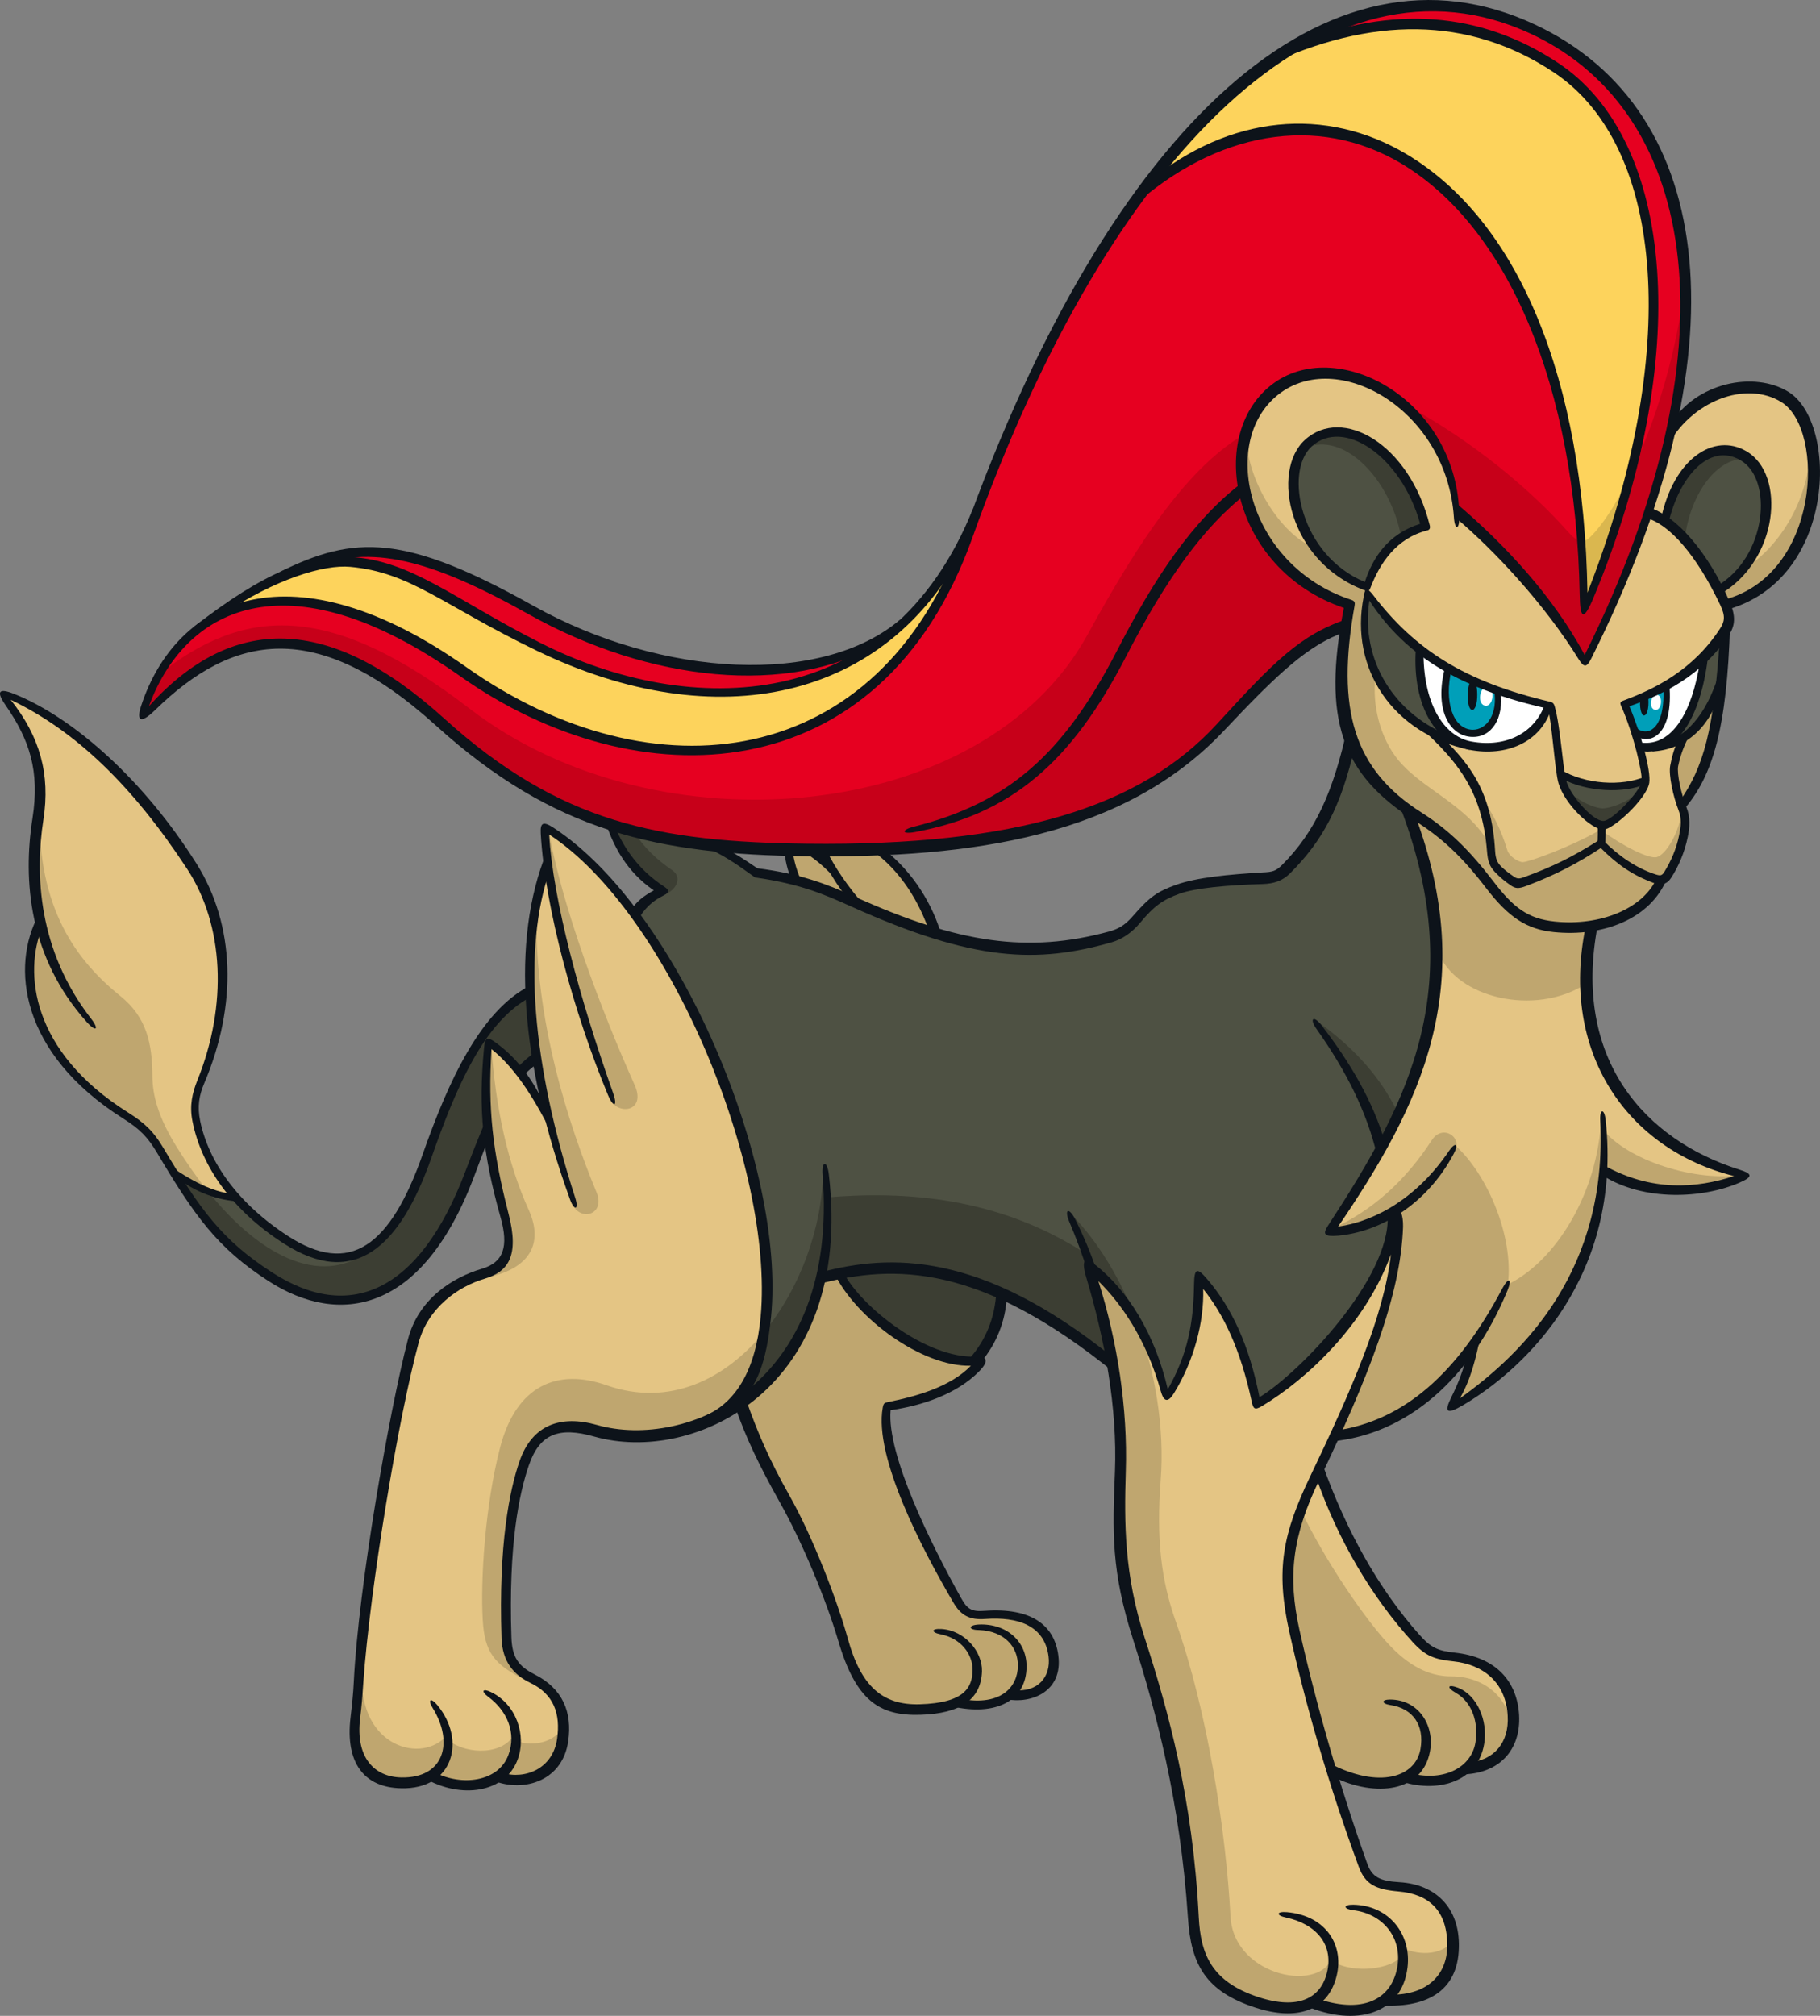 <?xml version="1.0" encoding="UTF-8"?>
<!-- Created with Inkscape (http://www.inkscape.org/) -->
<svg version="1.1" viewBox="0 0 384.73 425.94" xmlns="http://www.w3.org/2000/svg">
 <rect x="0" y="0" width="384.73" height="425.94" fill="#808080" stroke="none"/>
 <path d="m285.62 155.41c-1.785 9.33-6.764 22.109-13.562 27.974-2.465 2.116-3.481 2.531-7.464 2.281-3.981-0.236-16.511 0.831-20.26 4.416-3.797 3.632-5.865 7.397-12.113 8.647-10.68 2.116-24.258 3.264-45.768-5.515-6.448-2.631-18.31-8.48-26.191-8.814-3.149-1.95-6.531-4.496-9.08-5.681-6.264-0.515-15.761-2.465-21.943-4.581 1.183 3.566 3.982 9.83 11.096 14.079-2.632 1.1-4.398 2.716-6.181 4.748l22.209 103.32c8.131-4.397 14.912-14.229 17.111-26.441 20.943-4.748 38.687-0.283 62.196 18.594l19.01 15.062 30.773-7.631 30.506-88.753-6.864-40.17z" fill="#4E5143"/>
 <path d="m284.4 132.19c-8.797 3.15-17.577 11.996-26.408 21.526-15.928 17.161-42.069 26.475-87.47 25.924-33.289-0.378-53.782-5.681-77.557-27.207-24.442-22.109-43.669-20.127-60.546-3.197-2.083 2.083-2.283 1.233-1.366-1.034 8.447-21.026 30.34-32.073 66.994-6.181 39.903 28.157 88.42 22.109 106.55-28.74 30.257-84.938 76.024-127.44 119.51-107.06 38.054 17.86 42.835 70.193 10.93 133.75-6.698-11.663-17.777-23.959-27.174-32.223-0.331-19.86-24.492-37.454-39.62-24.475-12.096 10.38-4.6 38.821 17.045 44.335z" fill="#E60020"/>
 <g fill="#e4c584">
  <path d="m364.65 127.95c19.543-4.496 23.925-34.255 13.929-43.035-6.181-5.432-17.694-3.731-25.175 6.048-3.098 12.929-10.146 33.888-18.377 49.017-5.265-8.797-16.044-23.459-27.174-32.222-3.296-27.757-29.973-34.888-40.536-23.409-11.263 12.229-2.333 38.121 17.961 43.252-3.197 11.463-3.613 33.539 12.562 43.535 9.697 27.991 8.864 52.882-16.877 89.037 5.765 0 10.03-2.201 14.261-4.581 1.431 10.163-3.764 29.157-13.245 47.134 8.297 0.633 19.993-5.598 29.656-18.66-1.148 4.666-2.531 9.113-4.581 12.929 15.262-8.264 29.89-24.791 31.922-49.583 8.764 4.965 18.427 5.215 29.873 1.266-22.626-7.497-38.137-23.258-32.422-53.015 6.747-0.765 12.596-4.832 14.379-9.53 1.648-0.142 3.75-3.698 4.915-8.514 0.581-2.465 0.666-4.999-0.331-7.548 4.749-5.082 9.664-19.41 9.081-36.538 0.831-1.516 1.417-3.117 0.189-5.581"/>
  <path d="m295.3 258c-3.896 13.179-11.963 27.608-29.424 38.454-1.865-8.563-6.014-20.509-12.296-26.358-0.095 8.131-1.7 17.711-6.864 25.008-2.966-11.446-8.647-21.709-15.928-27.041 3.632 11.529 6.781 28.057 6.098 42.369-0.685 14.328 0.236 25.091 5.515 40.952 5.248 15.845 8.647 33.222 9.48 48.234 0.85 14.995 4 19.827 11.962 22.792 7.964 2.966 11.43 1.865 13.979 0.331 3.896 2.631 12.296 2.881 15.262-0.425 7.797 0.935 13.778-2.531 13.895-10.763 0.142-8.98-5.948-12.979-11.779-12.979-2.881 0-6.231-1.733-7.281-4.915-6.698-20.16-11.73-36.338-14.845-52.033-1.431-7.297-1.634-15.462 4.614-28.357 12.213-25.174 17.661-41.469 17.611-55.281"/>
  <path d="m278.71 309.97c4.699 12.213 11.646 28.174 21.742 37.254 2.55 2.281 4.331 2.55 7.114 2.801 7.381 0.633 12.212 6.098 12.346 12.08 0.094 5.964-2.55 10.796-9.797 11.696-3.684 2.168-7.764 3.566-12.462 1.648-3.566 1.535-8.648 2.168-16.011-1.148-4.581-15.245-7.148-24.125-8.397-32.156-2.031-13.096-0.142-19.21 5.465-32.173"/>
  <path d="m125.48 302.16c12.712 3.448 37.654 2.517 36.688-30.24-0.8-27.44-16.528-77.574-46.767-97.05 0 1.681 0.132 4.482 0.55 7.847-5.598 9.796-5.165 31.789-0.132 52.366-4.332-7.281-8.547-12.312-12.462-14.562-1.117 7.147-0.966 23.426 3.499 36.837 1.916 5.748 0.5 10.38-5.032 11.896-9.247 2.517-13.312 7.564-15.545 17.927-2.249 10.363-9.613 51.549-10.646 66.927-0.283 4.199-0.383 6.648-0.716 10.03-1.149 11.513 8.947 15.694 16.528 10.63 3.466 3.23 10.88 3.264 13.812 0.6 5.515 2.531 13.729-1.181 13.895-9.33 0.132-5.715-2.482-9.33-6.948-11.696-4.149-2.201-4.798-4.581-4.915-7.88-0.517-13.812 0.316-30.823 4.232-39.07 2.466-5.182 7.181-7.081 13.962-5.232"/>
  <path d="m36.759 247.89c3.982 2.801 8.647 4.581 13.562 5.248-9.83-11.779-10.263-19.227-7.797-24.992 4.382-10.263 6.781-24.142 2.749-35.521-5.215-14.745-26.191-39.42-44.118-45.901 6.614 10.296 8.147 17.044 6.748 26.574-1.399 9.53-1.149 14.362 0.633 22.376-7.531 13.812 2.766 30.49 18.427 40.303 3.182 1.998 5.298 3.948 9.797 11.912"/>
 </g>
 <g fill="#4e5143">
  <path d="m289.27 124.1c1.015-5.765 5.548-12.029 12.179-12.829-4.147-16.061-16.777-24.292-24.575-18.094-7.814 6.198-2.418 26.258 12.395 30.923"/>
  <path d="m363.3 124.75c8.614-3.797 14.661-22.026 5.181-28.59-6.881-4.765-15.195 3.764-16.561 13.928 4.666 3.717 8.097 7.947 11.38 14.661"/>
  <path d="m364.76 133.14c-4.449 7.664-14.012 12.829-21.293 15.528 0.949 2.564 2.182 5.848 3.131 9.047 6.848 1.1 14.079-3.065 17.361-13.629 0.581-4.449 0.581-7.147 0.798-10.947"/>
  <path d="m300.29 137.15c-0.378 5.465 0.883 15.612 8.03 19.76-12.329-4.515-22.042-13.562-19.194-31.573 3.131 4.449 6.498 8.164 11.163 11.813"/>
  <path d="m330.12 163.84c0.142 4.014 5.915 10.647 8.53 10.58 2.631-0.095 8.397-5.915 9.264-9.347-5.831 1.681-10.647 1.252-17.794-1.233"/>
  <path d="m75.071 274.5c18.227-3.566 23.992-26.957 28.057-35.688-0.6-6.697-0.335-13.478 0.165-18.227 1.783 0.685 3.982 2.38 6.531 5.681l3.649-3.131c-0.683-5.082-1.283-9.58-1.449-13.345-9.43 4.284-17.377 21.326-20.726 31.522-2.416 7.381-6.731 18.111-13.462 22.659-7.198 4.865-18.727 0.189-27.524-10.83-5.282-0.515-9.663-2.65-13.395-4.915 12.329 19.76 26.708 28.507 38.154 26.274"/>
 </g>
 <path d="m184.27 135.99c-22.126 11.446-53.398 3.764-71.959-7.13-19.993-11.746-34.338-15.811-49.367-8.63 12.929-2.834 19.61-1.899 36.721 8.78 31.223 19.477 63.795 23.642 84.605 6.981" fill="#E60020"/>
 <path d="m204.59 113.28c-23.559 43.136-64.245 37.021-94.435 21.51-18.177-9.347-26.208-16.461-38.787-16.245-8.897 0.142-16.861 5.515-25.591 11.263 13.495-5.781 31.806-2.432 47.617 9.247 42.735 31.556 93.135 25.841 111.2-25.775" fill="#FDD35C"/>
 <path d="m240.95 40.554c54.931-41.069 95.484 20.976 93.701 87.604 21.743-44.252 20.51-100.35-7.747-115.33-19.21-10.163-37.587-9.363-55.448-2.281-9.397 6.998-20.343 17.544-30.507 30.006" fill="#FDD35C"/>
 <path d="m299.99 136.97c-0.666 6.315 2.281 19.227 10.58 20.46 8.297 1.214 14.728-1.865 16.911-8.53-8.697-2.248-19.594-5.298-27.491-11.929" fill="#fff"/>
 <path d="m346.59 157.94c6.664 0.331 11.73-3.698 13.696-19.077-4.184 4.114-11.963 8.331-16.828 9.813 1.2 2.9 2.097 5.631 3.131 9.263" fill="#fff"/>
 <path d="m306.11 141.07c-1.502 4.865-1.067 13.146 4.534 13.729 3.882 0.425 6.648-1.95 5.815-9.014-2.451-0.864-6.498-2.347-10.346-4.713" fill="#009FB9"/>
 <path d="m345.6 154.6c2.418 1.747 7.231 1.45 6.747-9.78-3.23 1.733-5.515 2.947-8.88 3.849 0.982 2.083 1.549 3.863 2.13 5.931" fill="#009FB9"/>
 <path d="m314.41 145.16c-0.534-0.047-1.351 0.425-1.516 1.851-0.142 1.233 0.378 2.064 1.167 2.116 0.652 0.047 1.318-0.652 1.417-1.851 0.142-1.483-0.472-2.05-1.067-2.116" fill="#fff"/>
 <path d="m350.25 146.8c-0.425-0.047-1.1 0.331-1.233 1.502-0.142 1.001 0.331 1.667 0.949 1.714 0.515 0.034 1.067-0.534 1.148-1.502 0.095-1.214-0.378-1.648-0.864-1.714" fill="#fff"/>
 <path d="m263.2 91.671c-11.863 6.881-22.059 21.926-33.305 42.436-21.943 39.987-90.953 46.084-130.51 15.711-30.34-23.309-48.134-21.276-66.078-7.098-1.466 2.867-3.499 7.781-2.949 7.998 0.566 0.189 4.632-4.014 7.014-6.032 18.127-15.345 38.004-9.063 55.748 7.847 15.978 15.228 37.021 25.475 63.528 26.474 50.733 1.917 80.673-2.999 101.97-26.191 7.114-7.747 17.794-18.81 25.808-20.46l1.148-4.713c-12.212-2.664-25.941-17.594-22.376-35.971" fill="#C70019"/>
 <g fill="#bfa66f">
  <path d="m368.35 120.43c6.881-4.099 14.329-13.845 14.412-27.207 2.683 12.695-3.15 30.356-18.044 34.655l-1.516-3.15c1.917-1.1 3.367-2.399 5.148-4.298"/>
  <path d="m263.5 92.767c0.331 9.663 8.014 20.943 14.712 23.059 2.914 3.816 6.864 6.731 10.93 8.381-0.897 5.681-0.982 13.662 1.785 17.877-1.015 5.415 0.283 12.579 4.033 17.711 5.082 6.948 15.162 9.847 20.16 19.01-0.472-4.047-0.817-6.998-1.747-9.713 1.984 2.116 4.147 6.781 5.231 10.48 0.425 1.483 2.531 2.631 3.301 2.598 1.365-0.047 9.914-3.117 16.444-6.848 4.581 3.4 10.297 6.298 11.946 5.765 2.38-0.765 5.431-7.031 5.015-10.163 3.301 2.281-2.55 15.512-4.165 14.995-3.896 6.281-9.83 9.497-17.711 9.913-10.096 0.548-13.762-1.998-21.776-12.879-3.816-5.165-7.131-7.714-12.379-10.763-16.944-9.83-17.211-25.774-13.696-44.552-11.163-3.315-25.675-14.995-22.076-34.871"/>
  <path d="m363.64 145.32c-1.582 4.199-4.765 8.648-7.431 10.113-1.53 2.598-2.55 5.398-2.484 6.864 0.047 1.464 0.949 4.765 1.648 7.564 4.199-3.566 8.331-16.778 8.264-24.542"/>
  <path d="m304.01 201.18c3.948 9.88 20.476 13.429 30.856 6.948 0.189-4.948 0.685-9.03 1.7-12.579-10.313 1.398-16.311-0.652-22.376-9.547-3.566-5.215-10.18-11.179-16.661-14.995 3.816 9.414 5.598 19.027 6.481 30.173"/>
  <path d="m338.7 238.49c5.332 6.781 19.81 11.296 29.657 9.747-5.631 3.5-18.977 5.848-29.557-1.233 0.094-3.585 0.425-5.848-0.095-8.514"/>
  <path d="m338.48 236.17c-0.666 16.061-9.78 30.44-19.727 35.205 1.266-10.313-4.501-23.409-11.046-29.273-3.934 6.032-7.598 10.846-12.463 13.279 1.667 11.179-5.032 29.973-13.046 47.534 7.847 0.189 20.31-5.781 29.357-19.16-1.015 4.515-2.432 9.547-4.782 13.462 25.958-15.162 34.138-38.554 31.706-61.046"/>
  <path d="m307.49 243.39c1.785-3.098-2.55-5.981-4.831-2.465-5.598 8.648-12.629 14.845-20.76 18.577 6.781 0.501 19.66-5.848 25.591-16.111"/>
  <path d="m128.9 232.03c1.433 3.731 7.864 3.018 5.248-2.801-6.864-15.261-15.678-38.487-18.21-54.165-2.383 8.314 5.848 38.32 12.962 56.964"/>
  <path d="m113.43 193c-0.468 22.509 6.814 44.801 12.679 58.947 2.033 4.915-4.048 6.614-5.598 1.45-5.265-17.544-11.113-41.286-7.081-60.396"/>
  <path d="m103.81 220.42c0.933 13.895 3.565 25.508 7.964 35.255 3.282 7.264-0.085 12.379-8.48 14.162 3.649-2.55 5.431-5.431 3.482-13.145-2.816-11.129-5.382-25.541-2.965-36.271"/>
  <path d="m94.905 367.82c3.899 2.966 11.613 3.051 13.895-1.53 1.616 8.831-8.73 14.162-17.794 8.831 2.882-1.785 3.899-5.098 3.899-7.298"/>
  <path d="m94.482 366.64c1.149 6.681-3.965 10.73-10.263 10.18-4.732-0.425-10.38-4.567-9.23-12.379 0.416-2.881 1.266-6.948 1.516-10.597-0.583 15.512 12.896 18.894 17.977 12.796"/>
  <path d="m109.23 367.91c3.649 1.181 7.881 0.236 9.83-2.966 1.016 8.564-7.114 12.712-13.395 10.513 2.216-1.95 3.482-4.666 3.565-7.548"/>
  <path d="m173.48 270.18c-1.398 9.414-7.664 20.344-16.827 26.191 3.332 12.679 16.178 28.99 21.742 50.733 3.816 14.862 14.745 16.694 24.242 12.412 4.066 1.615 9.147 0.515 11.113-1.78 4.147 1.45 9.396-1.601 8.98-7.281-0.515-6.781-6.881-10.246-13.728-9.414-3.481 0.425-5.082-0.633-6.032-2.366-5.665-10.429-17.378-29.673-15.328-41.536 5.765-0.6 15.862-4.213 19.41-9.38-11.863 0.189-22.726-7.497-29.423-18.844z"/>
  <path d="m274.71 318.52c5.581 11.713 14.295 24.209 19.277 29.374 4.865 5.048 9.18 6.314 12.812 6.314 6.848 0 12.596 4.463 12.796 11.896-0.883 4.713-5.731 7.347-9.647 7.497-3.164 2.484-7.897 3.448-12.729 1.733-3.618 1.865-9.197 1.865-15.695-1.299-2.55-8.88-6.631-23.376-8.147-31.006-1.535-7.631-1.78-13.795 1.332-24.509"/>
  <path d="m281.85 414.48c4.133 2.598 12.546 1.733 14.678-1.464 0.472 8.147-6.531 15.545-18.944 9.88 2.598-1.865 4.066-5.015 4.265-8.414"/>
  <path d="m296.4 411.54c3.797 1.865 8.947 1.535 11.013-1.865-0.666 8.131-5.065 14.012-14.678 12.679 2.999-2.064 4-6.415 3.665-10.813"/>
 </g>
 <path d="m140.59 189c2.799-1.233 3.416-3.816 1.566-5.081-3.365-2.3-5.965-4.782-7.997-7.964-1.433-0.425-2.966-0.798-4.665-1.266 1.35 5.248 6.048 11.213 11.096 14.312" fill="#3C3E33"/>
 <path d="m128.22 292.7c-10.43-3.665-19.077 0.095-22.476 13.046-3.232 12.296-4.199 28.357-3.699 36.538 0.401 6.764 2.316 9.497 9.264 12.796-3.549-3.349-4.299-6.747-4.299-11.779 0.017-13.445 0.833-28.873 4.332-35.488 2.199-4.147 5.598-7.964 13.645-5.765 10.696 2.933 21.443 1.001 30.223-4.647 3.866-5.032 5.948-10.846 6.498-16.161-8.331 10.23-20.21 16.111-33.489 11.463" fill="#BFA66F"/>
 <path d="m173.98 247.67c-0.189 11.696-4.798 24.392-12.279 33.572-0.55 5.315-2.616 11.113-6.481 16.161 13.762-8.864 22.659-26.858 18.76-49.734" fill="#3C3E33"/>
 <path d="m281.81 412.92c-1.865 8.481-21.026 4.915-21.693-7.964-0.968-18.194-4.915-43.569-11.529-62.213-3.183-8.963-4.165-17.694-3.23-30.006 0.831-10.796-1.048-23.059-5.332-34.172-2.201-3.665-4.982-7.031-8.497-9.28 4.147 13.262 5.715 27.541 5.365 40.903-0.331 12.879-0.331 24.075 4.232 37.304 4.581 13.212 9.996 36.604 11.196 56.098 0.699 11.529 3.896 15.595 13.729 19.327 10.43 3.967 16.778-2.881 15.761-9.997" fill="#BFA66F"/>
 <path d="m240.02 278.56c-3.164-8.23-7.647-15.845-13.345-21.759 1.917 4.014 3.514 8.18 4.848 12.479 3.514 2.248 6.298 5.614 8.497 9.28" fill="#3C3E33"/>
 <path d="m37.267 242.21c-3.882-6.264-5.015-10.846-5.048-14.712-0.033-6.998-1.2-12.512-6.731-16.994-9.247-7.464-17.594-18.427-17.128-39.487-1.783 7.864-1.616 16.928 0.165 24.109-7.514 16.428 3.033 31.44 18.394 40.72 1.766 1.067 5.182 4 6.948 7.215 1 1.799 2.016 3.514 3.049 5.165 2.399 1.464 4.748 2.531 6.864 3.282-2.216-2.768-4.398-5.881-6.514-9.297" fill="#BFA66F"/>
 <path d="m75.071 274.5c18.227-3.566 23.992-26.957 28.057-35.688-0.6-6.697-0.335-13.478 0.165-18.227 1.783 0.685 3.982 2.38 6.531 5.681l3.649-3.131c-0.683-5.082-1.283-9.58-1.449-13.345-9.43 4.284-17.377 21.326-20.726 31.522-2.416 7.381-6.548 17.294-12.779 22.509-9.58 8.03-22.676 2.801-34.738-12.313-2.116-0.765-4.465-1.814-6.864-3.282 12.329 19.76 26.708 28.507 38.154 26.274" fill="#3C3E33"/>
 <path d="m166.57 179.52c0.378 2.031 0.633 4.265 1.535 6.231 9.263 2.985 22.226 9.597 29.54 11.43-1.535-4.832-5.465-13.462-12.079-17.844-7.431 0.425-11.813 0.378-18.994 0.189" fill="#BFA66F"/>
 <g fill="#3c3e33">
  <path d="m177.3 268.88c4.43 8.314 17.527 19.843 29.723 17.877 2.598-3.934 4.43-8.497 4.666-13.595-8.614-3.83-22.059-7.281-34.388-4.284"/>
  <path d="m331.56 167.18c2.848 2.716 6.182 3.665 7.265 3.632 1.7-0.047 5.081-1.214 7.747-3.514-1.634 2.848-5.565 7.081-7.681 7.081s-5.265-3.5-7.331-7.198"/>
  <path d="m275.83 94.667c8.464-3.684 18.111 6.831 20.343 18.694 1.568-0.982 3.282-1.766 5.315-2.281-4.798-16.078-17.594-24.808-25.658-16.411"/>
  <path d="m356.14 113.92c1.148-9.796 7.114-17.677 13.345-16.911-7.114-4.831-14.495 0.378-17.411 13.346 1.648 1.015 2.664 1.917 4.066 3.566"/>
 </g>
 <path d="m356.2 59.177c-1.45 14.512-6.231 30.073-11.596 41.236-3.131 11.813-7.764 24.441-9.83 28.19 0-4.298-0.236-9.28-0.633-14.228-0.831-0.142-1.733-0.93-3.084-2.451-7.098-7.964-19.227-18.461-33.639-26.225 8.114 8.947 9.48 15.245 10.463 22.576 10.613 7.081 23.042 24.225 27.158 31.706 13.662-24.741 22.476-56.847 21.16-80.806" fill="#C70019"/>
 <path d="m344.6 100.42c-2.385 4.965-4.881 9.047-7.264 11.796-1.365 1.568-2.215 2.333-3.197 2.149 0.378 4.965 0.633 9.93 0.633 14.228 2.064-3.731 6.698-16.378 9.83-28.173" fill="#DAB74F"/>
 <path d="m278.73 216.01c6.781 4.899 12.729 10.846 16.694 18.994-0.732 1.984-1.667 4.581-3.23 7.097-3.032-8.047-7.614-17.844-13.462-26.091" fill="#3C3E33"/>
 <path d="m174.71 253.01c16.528-1.398 36.321-0.142 54.931 11.946 1.984 5.564 4.534 13.945 5.798 22.942-21.809-16.894-42.386-24.375-62.462-17.477 1.181-5.248 2.281-10.846 1.733-17.411" fill="#3C3E33"/>
 <g fill="#0d131a">
  <path d="m311.32 143.67c-0.515-0.017-1.034 1.266-1.048 3.032-0.034 2.347 0.425 3.301 0.949 3.315 0.581 0 1.081-1.299 1.048-3.334-0.017-1.714-0.331-2.999-0.949-3.018"/>
  <path d="m346.74 147.36c-0.236 2.168 0.236 3.816 0.765 3.816 0.85 0 1.181-2.366 0.831-4.416-0.666 0.283-1.081 0.425-1.601 0.6"/>
  <path d="m317.18 146.08c0.784 5.732-1.884 9.78-6.014 9.63-4.666-0.142-8.147-5.681-5.631-14.961l1.285 0.817c-1.568 6.598 0.283 12.496 4.449 12.629 3.018 0.047 5.465-3.334 4.548-8.58z"/>
  <path d="m348.58 107.24c5.782 1.714 12.496 9.447 17.061 19.927 1.351 3.084 1.115 5.065-0.142 6.981-5.748 8.78-14.578 12.879-21.059 15.078 2.451 5.765 4.581 13.646 4.199 16.178-0.501 3.33-7.664 9.913-9.713 9.913-2.465 0-8.147-5.332-9.48-9.83-0.765-2.531-1.384-12.929-2.234-15.744-17.944-4.047-29.807-10.696-37.738-22.842-1.932 12.513 5.265 24.325 17.761 28.874l3.514 2.683c-16.345-3.349-25.491-17.211-22.492-32.322 0.236-1.148 0.283-2.664 2.031-0.378 8.78 11.446 19.176 18.26 37.47 22.542 0.425 0.094 0.699 0.331 0.85 0.831 1.252 4.165 1.766 13.478 2.484 15.895 0.935 3.183 5.615 8.447 7.831 8.447 1.865 0 7.781-6.281 8.097-8.264 0.283-1.681-1.714-10.147-4.317-16.028-0.331-0.699-0.189-0.916 0.548-1.181 6.514-2.418 14.578-6.348 20.309-15.112 0.968-1.464 1.252-2.616 0.095-5.032-5.015-10.563-10.746-17.111-15.728-18.444z"/>
  <path d="m352.88 144.52c0.968 10.98-4.147 12.896-6.997 11.013l-0.85-2.749c2.05 3.249 7.081 2.668 6.581-7.431z"/>
  <path d="m300.92 137.69c-0.095 10.597 4.066 17.894 10.13 18.994 7.48 1.351 13.412-1.95 15.511-7.847l1.516 0.472c-2.234 7.747-9.863 10.547-17.328 9.147-7.764-1.45-12.462-10.247-11.396-22.243z"/>
  <path d="m346.23 156.8c6.964 1.417 11.446-5.948 13.145-17.127l1.766-1.648c-1.299 12.246-6.014 21.893-14.278 20.676z"/>
  <path d="m352.3 156.62c4.713-1.398 9.063-6.531 11.529-15.878l-0.331 5.815c-2.248 7.464-7.481 11.862-14.278 12.229z"/>
  <path d="m365.72 132.18c-0.685 21.526-3.566 31.873-9.963 39.07l-0.765-1.833c5.248-7.447 7.298-15.445 8.53-34.272z"/>
  <path d="m357.54 154.7c-1.332 2.201-2.281 4.68-2.801 7.198-0.283 1.535 0.6 5.748 1.766 8.681 0.883 2.201 0.666 4.364 0.283 6.215-0.685 3.415-2.069 6.481-3.585 8.78-0.85 1.285-2.083 1.568-3.665 0.982-4.449-1.648-7.581-3.816-11.146-7.364-4.881 3.197-9.396 5.615-15.761 8.014-1.615 0.6-2.248 0.586-3.301-0.142-1.218-0.831-2.314-1.747-3.315-2.801-1.167-1.252-1.516-2.281-1.681-4.449-1.034-12.829-6.214-19.427-16.644-28.34l5.848 3.117c6.748 6.181 11.78 12.196 12.513 25.258 0.095 1.648 0.482 2.451 1.299 3.264 0.817 0.798 1.582 1.365 2.716 2.149 0.652 0.472 1.185 0.425 2.064 0.095 6.065-2.215 10.213-4.25 15.711-7.731 0.6-0.378 0.897-0.283 1.318 0.189 3.032 3.084 6.848 5.648 10.713 6.914 1.148 0.378 1.464 0.331 2.017-0.6 1.252-2.083 2.432-4.496 3.084-7.731 0.331-1.747 0.614-3.282-0.142-5.198-1.133-2.848-2.13-7.447-1.766-9.413 0.378-1.998 0.85-3.731 1.814-5.681z"/>
  <path d="m337.62 178.68c0.189-1.318 0.142-3.632 0.094-4.699l1.7 0.283c0.033 1.067-0.034 3.547-0.095 4.548z"/>
  <path d="m347.83 165.66c-4.364 2.031-12.463 1.733-17.761-1.185l-0.034-1.78c4.982 2.985 12.762 3.566 17.844 1.351z"/>
  <path d="m352.39 185.63c-3.466 8.531-13.479 12.379-23.959 11.313-5.698-0.581-9.58-3.117-14.378-9.414-4.915-6.431-9.23-10.48-14.879-14.045-15.628-9.847-19.693-21.443-15.095-45.035-24.142-8.247-29.257-37.204-14.712-47.567 13.828-9.847 38.97 3.896 39.12 28.407 0.017 2.735-0.968 2.768-1.148 0.033-1.502-22.492-23.909-35.388-36.488-26.424-13.562 9.646-7.347 36.671 14.912 43.885 0.633 0.236 0.699 0.6 0.581 1.214-3.934 21.943-0.189 34.605 14.162 43.702 5.765 3.665 10.13 7.947 15.145 14.495 4.265 5.598 7.347 7.947 13.029 8.53 9.547 0.968 18.444-2.65 21.426-8.914z"/>
  <path d="m277.23 94.379c-5.815 5.398-2.333 22.959 11.279 28.59 1.681-5.082 4.831-10.113 11.696-12.296-4-14.379-16.278-22.492-22.976-16.295m11.313 30.373c-16.144-5.965-19.943-25.208-12.695-31.806 7.897-7.198 22.076 0.765 26.391 18.077 0.142 0.6-0.047 0.935-0.515 1.048-6.548 1.648-10.03 6.898-12.079 12.262-0.236 0.619-0.567 0.619-1.1 0.425"/>
  <path d="m362.84 123.9c10.73-6.214 12.046-22.626 5.082-26.657-6.581-3.83-12.996 3.514-15.245 13.362l-1.568-0.916c2.716-12.879 11.246-18.311 18.06-14.345 8.464 4.931 6.815 23.109-5.615 30.256z"/>
  <path d="m364.03 126.84c20.777-5.081 21.876-36.071 12.546-41.869-7.497-4.647-19.21-0.331-24.408 9.83l1.015-5.248c5.348-8.714 17.644-11.246 24.909-6.731 10.546 6.531 10.163 39.753-13.213 46.051z"/>
  <path d="m284.42 133.49c-7.931 2.815-14.211 8.747-25.691 20.91-21.143 22.392-53.265 26.941-88.22 26.524-31.356-0.378-53.432-5.065-78.307-27.574-25.375-22.976-42.985-19.343-59.397-3.334-3.365 3.282-3.915 1.984-2.982-0.85 7.548-22.992 32.072-34.088 68.76-8.197 39.353 27.774 87.22 22.192 105.11-28.007 31.173-87.487 77.208-128.22 120.81-107.76 38.887 18.227 44.119 69.677 11.863 133.95-0.982 1.965-1.549 1.917-2.683 0.095-7.214-11.646-17.777-22.909-25.774-29.69l-0.283-3.4c10.513 8.88 20.743 19.926 27.357 32.239 32.056-64.478 24.308-114.51-11.23-131.19-43.085-20.193-89.003 24.475-118.18 106.36-19.427 54.482-71.226 55.481-108.18 29.39-37.587-26.524-58.597-13.662-65.911 6.248 17.611-19.443 38.037-19.46 62.362 2.564 24.592 22.26 45.685 26.141 76.774 26.508 44.085 0.515 70.493-7.714 86.638-25.308 12.012-13.112 17.561-18.844 27.557-22.175z"/>
  <path d="m263.5 104.3c-8.963 6.848-17.144 18.261-25.441 34.372-11.596 22.459-24.308 33.356-44.618 37.138-2.914 0.548-2.933-0.472-0.236-1.133 19.876-5.032 31.556-15.178 42.969-37.288 7.797-15.145 16.078-27.741 26.825-35.721z"/>
  <path d="m274.09 9.108c20.41-8.064 38.937-6.664 55.348 4.232 24.658 16.378 28.474 62.396 7.431 112.91-2.248 5.398-2.848 4.147-2.933-0.472-0.798-44.335-15.262-77.824-37.704-91.219-17.727-10.58-39.253-6.848-57.13 9.447l3.5-5.482c17.411-14.395 37.771-16.061 54.731-5.948 23.625 14.095 37.471 47.334 38.237 92.669 19.693-50.166 16.611-94.202-7.147-109.98-17.977-11.929-38.654-11.862-61.03-1.266z"/>
  <path d="m40.842 132.55c14.995-11.746 24.808-15.394 33.289-14.878 12.929 0.798 21.709 8.847 40.12 18.177 31.406 15.912 73.892 15.495 91.469-28.457l-1.615 7.964c-16.645 32.705-52.632 40.486-90.619 22.142-20.11-9.713-26.574-16.544-39.47-17.728-5.515-0.501-15.728 2.498-27.091 10.13z"/>
  <path d="m59.174 120.84c15.761-7.814 26.441-8.014 53.482 7.114 27.341 15.295 61.262 17.044 77.74 2.867l-4.397 5.115c-19.26 11.196-48.617 8.197-74.225-6.131-21.193-11.863-33.389-14.661-45.685-9.997z"/>
  <path d="m151.89 178.63c2.549 1.148 4.582 2.347 8.197 4.832 9.03 1.148 14.678 3.33 20.543 5.981 22.059 9.963 36.771 11.996 53.715 7.414 1.965-0.534 3.367-1.252 5.082-3.23 3.665-4.213 5.265-5.264 9.23-6.681 4.284-1.535 11.13-2.182 18.177-2.598 2.215-0.095 2.867-0.283 4.18-1.582 7.064-7.064 10.879-15.528 13.878-29.34l1.549 4.132c-2.966 12.946-6.848 20.093-13.728 26.974-1.582 1.582-3.4 2.201-5.815 2.267-7.614 0.236-14.162 0.831-17.528 2.031-3.665 1.318-5.515 2.735-8.297 6.082-1.799 2.182-3.934 3.585-6.098 4.199-15.644 4.449-29.007 4.18-55.181-7.631-5.781-2.616-10.846-4.732-20.026-6.048-0.085 0-0.165-0.034-0.25-0.095-4.199-3.032-6.798-4.815-11.379-6.781z"/>
  <path d="m133.44 192.24c1.167-1.832 2.666-2.933 4.765-4.099-5.798-4-8.48-9.363-10.08-14.045l1.783 0.283c1.449 3.75 4.448 9.063 10.563 13.012 1.033 0.685 1.066 1.2-0.217 1.833-2.283 1.1-4.232 2.848-5.531 5.482z"/>
  <path d="m196.44 196.82c-1.95-5.748-5.814-12.796-12.446-17.361l2.683-0.095c6.415 4.815 10.646 12.146 12.312 18.177z"/>
  <path d="m179.56 190.31c-2.701-3.249-4.713-6.681-6.515-10.613l1.667-0.033c1.53 3.216 4.548 7.88 8.48 12.146z"/>
  <path d="m178.68 188.14c-2.9-3.717-6.381-6.914-8.98-8.13l2.333-0.283c1.034 0.666 2.149 1.549 3.301 2.598z"/>
  <path d="m167.52 186.21c-1.081-2.031-1.648-5.015-1.733-6.714l1.766 0.142c0.142 1.799 1.001 5.082 2.201 7.098z"/>
  <path d="m112.15 210.67c-9.93 5.315-15.761 19.194-20.943 33.922-6.648 18.894-16.195 27.79-31.189 18.177-10.88-6.964-17.411-16.228-19.327-25.825-0.683-3.367-0.017-6.048 1.016-8.63 6.465-15.978 5.631-32.872-2.166-44.735-11.429-17.411-23.442-29.107-37.287-35.721 6.181 7.797 8.414 15.728 6.914 25.375-1.766 11.38-1.183 27.541 10.097 42.019 1.766 2.281 1.05 2.881-0.883 0.751-12.263-13.646-13.579-29.907-11.513-43.102 1.566-10.03-0.633-16.561-5.665-23.859-2.066-2.966-1.5-3.731 1.766-2.432 12.679 5.065 27.507 18.327 38.554 35.855 8.164 12.946 8.714 29.857 1.633 46.468-1.049 2.465-1.483 4.831-0.85 7.897 1.799 8.747 8.081 17.544 18.577 24.342 13.046 8.464 21.593 2.267 28.474-17.294 5.348-15.195 12.163-30.323 22.726-35.621z"/>
  <path d="m103.29 240.54c-0.866 2.182-1.832 4.713-2.932 7.681-11.03 29.573-28.79 31.972-43.502 22.526-11.013-7.064-15.845-14.045-23.692-27.224-1.933-3.216-3.516-4.899-7.048-7.131-22.076-13.895-23.759-32.389-18.011-42.969l0.8 2.583c-3.849 9.363-2.416 26.108 18.094 39.02 3.665 2.3 5.481 4.08 7.481 7.448 7.764 13.012 12.379 19.543 23.175 26.474 16.045 10.297 30.923 4.482 40.736-21.476 1.583-4.147 2.966-7.664 4.265-10.647z"/>
  <path d="m109.35 225.62c1.183-1.299 2.482-2.418 3.949-3.415l0.401 2.418c-1.166 0.883-2.166 1.714-3.082 2.65z"/>
  <path d="m106.17 374.61c4.932 1.464 10.713-0.935 11.596-7.214 0.75-5.298-0.716-9.43-5.631-11.796-3.532-1.714-5.948-4.463-6.115-9.48-0.666-19.826 1.716-31.323 3.782-37.304 2.649-7.714 8.63-9.93 16.428-7.714 18.794 5.315 51.199-8.181 47.651-52.866-0.236-2.98 0.968-3.098 1.318-0.142 5.398 45.468-28.49 61.43-49.583 55.448-7.447-2.116-11.529-0.6-13.812 6.048-2.033 5.881-4.349 16.711-3.699 36.354 0.151 4.383 1.566 6.148 4.932 7.864 5.915 2.999 7.964 7.964 7.081 14.095-1.283 8.88-10.163 10.98-16.394 8.097z"/>
  <path d="m91.938 374.52c5.631 2.914 13.362 2.031 15.511-3.651 1.766-4.699-0.217-9.363-4.249-12.345-1.6-1.2-1.167-1.851 0.616-0.982 5.282 2.564 7.564 9.08 5.581 14.312-2.632 6.964-11.929 8.331-19.627 3.896z"/>
  <path d="m116.99 240.12c-3.565-7.081-7.664-14.128-13.096-18.444-0.767 12.513 0.184 21.476 3.615 34.821 2.316 8.964-0.118 12.229-5.065 13.696-5.581 1.648-11.929 6.065-13.945 13.512-4.249 15.661-10.263 51.599-11.696 71.826-0.198 2.999-0.349 4.915-0.683 7.597-0.983 8.164 2.949 12.329 8.697 12.446 9.114 0.189 11.13-7.431 6.648-14.678-1.117-1.799-0.401-2.281 0.95-0.652 6.248 7.481 3.382 17.911-7.631 17.611-7.747-0.142-11.846-5.298-10.68-14.995 0.316-2.65 0.583-5.215 0.683-7.497 1.016-20.326 7.481-57.014 11.429-72.292 2.232-8.68 9.513-13.179 15.678-14.995 4.548-1.351 5.681-4.666 3.899-10.93-3.799-13.479-4.698-22.959-3.482-35.605 0.217-2.248 0.55-2.664 2.516-1.214 4.965 3.613 7.897 8.081 10.813 14.062z"/>
  <path d="m116.26 183.8c-5.831 16.494-3.816 40.969 5.332 69.276 0.833 2.564-0.184 2.848-1.083 0.378-10.496-28.873-12.579-54.731-4.932-73.458z"/>
  <path d="m148.51 299.38c7.031-2.768 11.28-9.93 12.296-21.276 2.832-31.573-19.51-85.338-44.718-101.77 0.8 13.845 6.514 34.888 13.512 54.598 1.033 2.914 0.118 3.263-1.083 0.425-7.064-16.994-13.329-39.403-14.212-55.264-0.118-2.201 0.449-2.664 2.716-1.181 26.541 17.328 49.167 71.626 45.968 103.35-1.001 9.847-2.982 14.728-7.264 18.927z"/>
  <path d="m157.71 295.78c2.416 6.814 4.715 12.329 9.33 20.51 4.633 8.247 9.83 21.443 12.196 30.007 2.768 9.963 7.264 14.028 15.178 13.812 9.597-0.283 11.08-3.651 11.179-7.097 0.095-3.533-2.531-6.848-6.664-7.664-2.201-0.425-2.116-1.299 0.142-1.148 4.881 0.331 8.63 4.781 8.514 8.947-0.189 5.931-4.548 8.93-12.996 9.18-8.78 0.283-13.679-3.065-17.377-15.595-2.631-8.914-7.764-21.143-12.296-29.173-4.582-8.164-7.164-13.646-9.564-20.427z"/>
  <path d="m203.18 358.98c8.431 1.568 11.962-2.55 11.996-7.014 0.034-4.047-2.914-7.331-8.214-7.547-2.333 0-2.347-1.067-0.017-1.167 5.865-0.236 10.08 3.585 10.063 8.863 0 7.064-6.265 10.68-15.962 8.397z"/>
  <path d="m205.04 286.95c3.216-3.651 5.315-8.347 5.581-14.162l2.234 1.015c-0.283 5.531-2.314 10.18-5.365 13.879z"/>
  <path d="m223.72 349.77c-0.864-6.581-5.948-10.08-15.445-9.414-2.914 0.236-3.783-0.331-5.115-2.716-6.348-11.329-15.745-30.339-14.895-39.67 6.531-0.935 13.912-3.334 18.744-8.23 1.747-1.766 2.05-3.23-0.6-3.098-10.513 0.534-24.342-10.513-28.107-17.744l-1.884 0.236c4.501 9.33 18.394 19.71 28.824 19.443-4.298 4.416-11.313 6.431-17.611 7.698-0.666 0.142-0.864 0.236-1.034 1.185-1.851 10.38 8.28 29.823 14.928 41.136 1.615 2.749 3.433 3.731 6.781 3.481 6.781-0.482 12.479 1.299 13.346 7.881 0.581 4.416-2.399 7.731-7.314 7.131l-1.615 1.95c5.315 1.034 12.012-1.634 10.996-9.247"/>
  <path d="m173.69 268.78c14.312-3.75 33.572-4.581 61.596 18.06l0.581 3.433c-28.573-23.308-46.801-23.142-62.629-19.01z"/>
  <path d="m229.92 268.68c-1.133-3.599-2.413-7.097-3.849-10.446-1.2-2.782-0.095-3.249 1.252-0.534 1.799 3.566 3.367 7.364 4.699 11.33z"/>
  <path d="m278.49 422.32c10.53 3.566 15.995-0.6 16.928-6.981 0.916-6.215-3.33-10.996-9.33-11.713-2.182-0.283-2.201-1.2 0-1.167 7.564 0.142 12.296 6.281 11.446 13.262-1.181 9.813-10.846 12.662-21.543 8.114z"/>
  <path d="m291.09 244.11c-2.135-9.063-6.415-17.677-12.779-26.674-1.582-2.234-0.652-2.985 1.034-0.817 6.381 8.28 10.846 16.211 13.362 24.492z"/>
  <path d="m281.19 372.65c10.297 5.332 17.994 2.933 19.077-3.051 0.897-5.065-1.601-8.647-6.431-9.346-1.832-0.283-1.851-1.148 0-1.148 6.048 0 9.43 5.465 8.464 10.879-1.582 8.78-11.579 9.78-20.343 5.531z"/>
  <path d="m298.16 374.69c7.397 1.865 12.896-1.45 13.729-6.481 0.732-4.397-0.817-8.647-4.165-10.53-2.017-1.148-1.7-1.884 0.472-1.067 4.014 1.549 6.364 6.881 5.548 11.846-1.398 8.331-10.213 10.513-17.994 7.814z"/>
  <path d="m310.63 372.4c5.198-0.482 8.397-4.199 8.081-9.847-0.378-7.097-5.198-10.846-11.446-11.513-4.033-0.425-5.914-1.1-8.63-4.066-8.514-9.297-15.895-21.609-20.56-35.255l1.45-2.451c5.015 14.145 11.979 26.575 20.527 36.154 2.432 2.749 3.967 3.4 7.397 3.764 8.864 0.949 13.262 6.115 13.679 13.229 0.378 7.331-4.18 12.529-12.463 12.529z"/>
  <path d="m295.81 397.7c-4.184-0.236-5.798-1.133-6.798-3.948-5.848-16.344-10.946-34.205-14.312-49.316-2.531-11.413-1.502-19.86 4.066-31.473 10.446-21.792 17.344-39.237 17.827-53.781 0.047-2.399-0.633-3.981-1.351-4.133-0.425-0.095-1.932 1.148-1.899 1.917 0.515 13.095-18.36 32.922-27.107 38.27-2.149-11.013-5.881-18.911-10.963-24.858-2.248-2.65-2.815-2.498-2.867 1.133-0.142 8.164-1.318 14.545-5.548 22.059-2.65-11.446-8.314-20.959-15.695-26.591-1.582-1.2-2.782-1.181-1.502 3.065 3.896 12.946 6.548 27.574 6.032 40.819-0.515 12.879-0.85 21.026 3.896 35.771 4.633 14.395 9.913 34.038 11.529 58.563 0.633 9.897 3.75 15.578 14.228 18.994 8.897 2.9 15.095 0.567 17.044-6.082 2.017-6.864-1.965-13.345-10.346-14.078-2.248-0.189-2.366 0.685-0.142 1.148 6.298 1.351 10.33 5.798 8.464 12.162-1.384 4.713-5.798 7.431-14.329 4.647-10.013-3.282-12.229-9.163-12.629-16.877-1.266-24.925-6.365-43.402-11.446-59.08-4.317-13.312-4.317-24.225-3.981-35.171 0.425-13.062-1.747-27.441-5.798-40.17 4.932 4.831 10.163 12.396 13.212 23.309 0.685 2.418 1.615 2.267 2.801 0.331 4.114-6.698 6.348-14.795 6.148-21.96 4.284 5.282 7.88 12.712 10.263 23.826 0.331 1.464 0.6 1.832 2.116 0.935 9.313-5.548 21.809-17.011 27.307-32.089-1.483 13.012-8.331 28.674-17.028 46.834-5.831 12.163-7.381 19.694-4.463 32.873 3.381 15.161 8.247 32.222 14.695 49.7 1.384 3.75 3.632 4.798 8.447 5.215 6.381 0.548 10.38 4.08 10.247 11.696-0.095 5.631-3.915 10.213-12.012 10.113l-2.55 2.234c9.713 0.718 16.861-2.616 17.027-12.279 0.189-8.297-4.881-13.279-12.579-13.729"/>
  <path d="m299.01 171.94c13.895 36.704 1.1 61.879-16.144 87.237 8.28-1.2 16.944-6.415 23.442-15.995 1.332-1.95 2.116-1.497 1.001 0.586-5.665 10.697-15.512 16.528-24.458 17.328-2.914 0.236-3.334-0.283-2.097-2.168 17.244-26.375 30.04-50.799 14.778-89.62z"/>
  <path d="m282.46 302.28c14.428-2.182 25.625-12.096 35.138-30.073 1.318-2.451 2.116-2.064 1.048 0.515-7.764 18.694-21.243 30.34-37.071 31.839z"/>
  <path d="m313.1 281.56c-1.115 5.615-2.215 9.947-4.515 13.929 13.729-9.797 31.273-27.341 29.69-58.697-0.142-2.564 0.864-2.65 1.148-0.095 3.481 32.606-16.544 52.232-30.207 60.246-3.433 2.017-3.948 1.417-2.484-1.582 1.634-3.301 2.531-5.631 3.632-9.98z"/>
  <path d="m338.93 246.15c10.18 5.765 19.86 4.899 27.624 2.347-22.575-5.648-36.87-26.124-31.356-52.749l2.55-0.283c-5.482 28.44 10.08 45.401 29.923 51.666 2.815 0.897 2.914 1.516 0.017 2.768-7.698 3.334-20.077 4.014-28.84-1.483z"/>
  <path d="m36.074 246.45c5.381 3.717 9.68 5.565 13.429 5.848l1.383 1.582c-4.832-0.189-9.813-2.05-13.695-5.215z"/>
 </g>
</svg>
